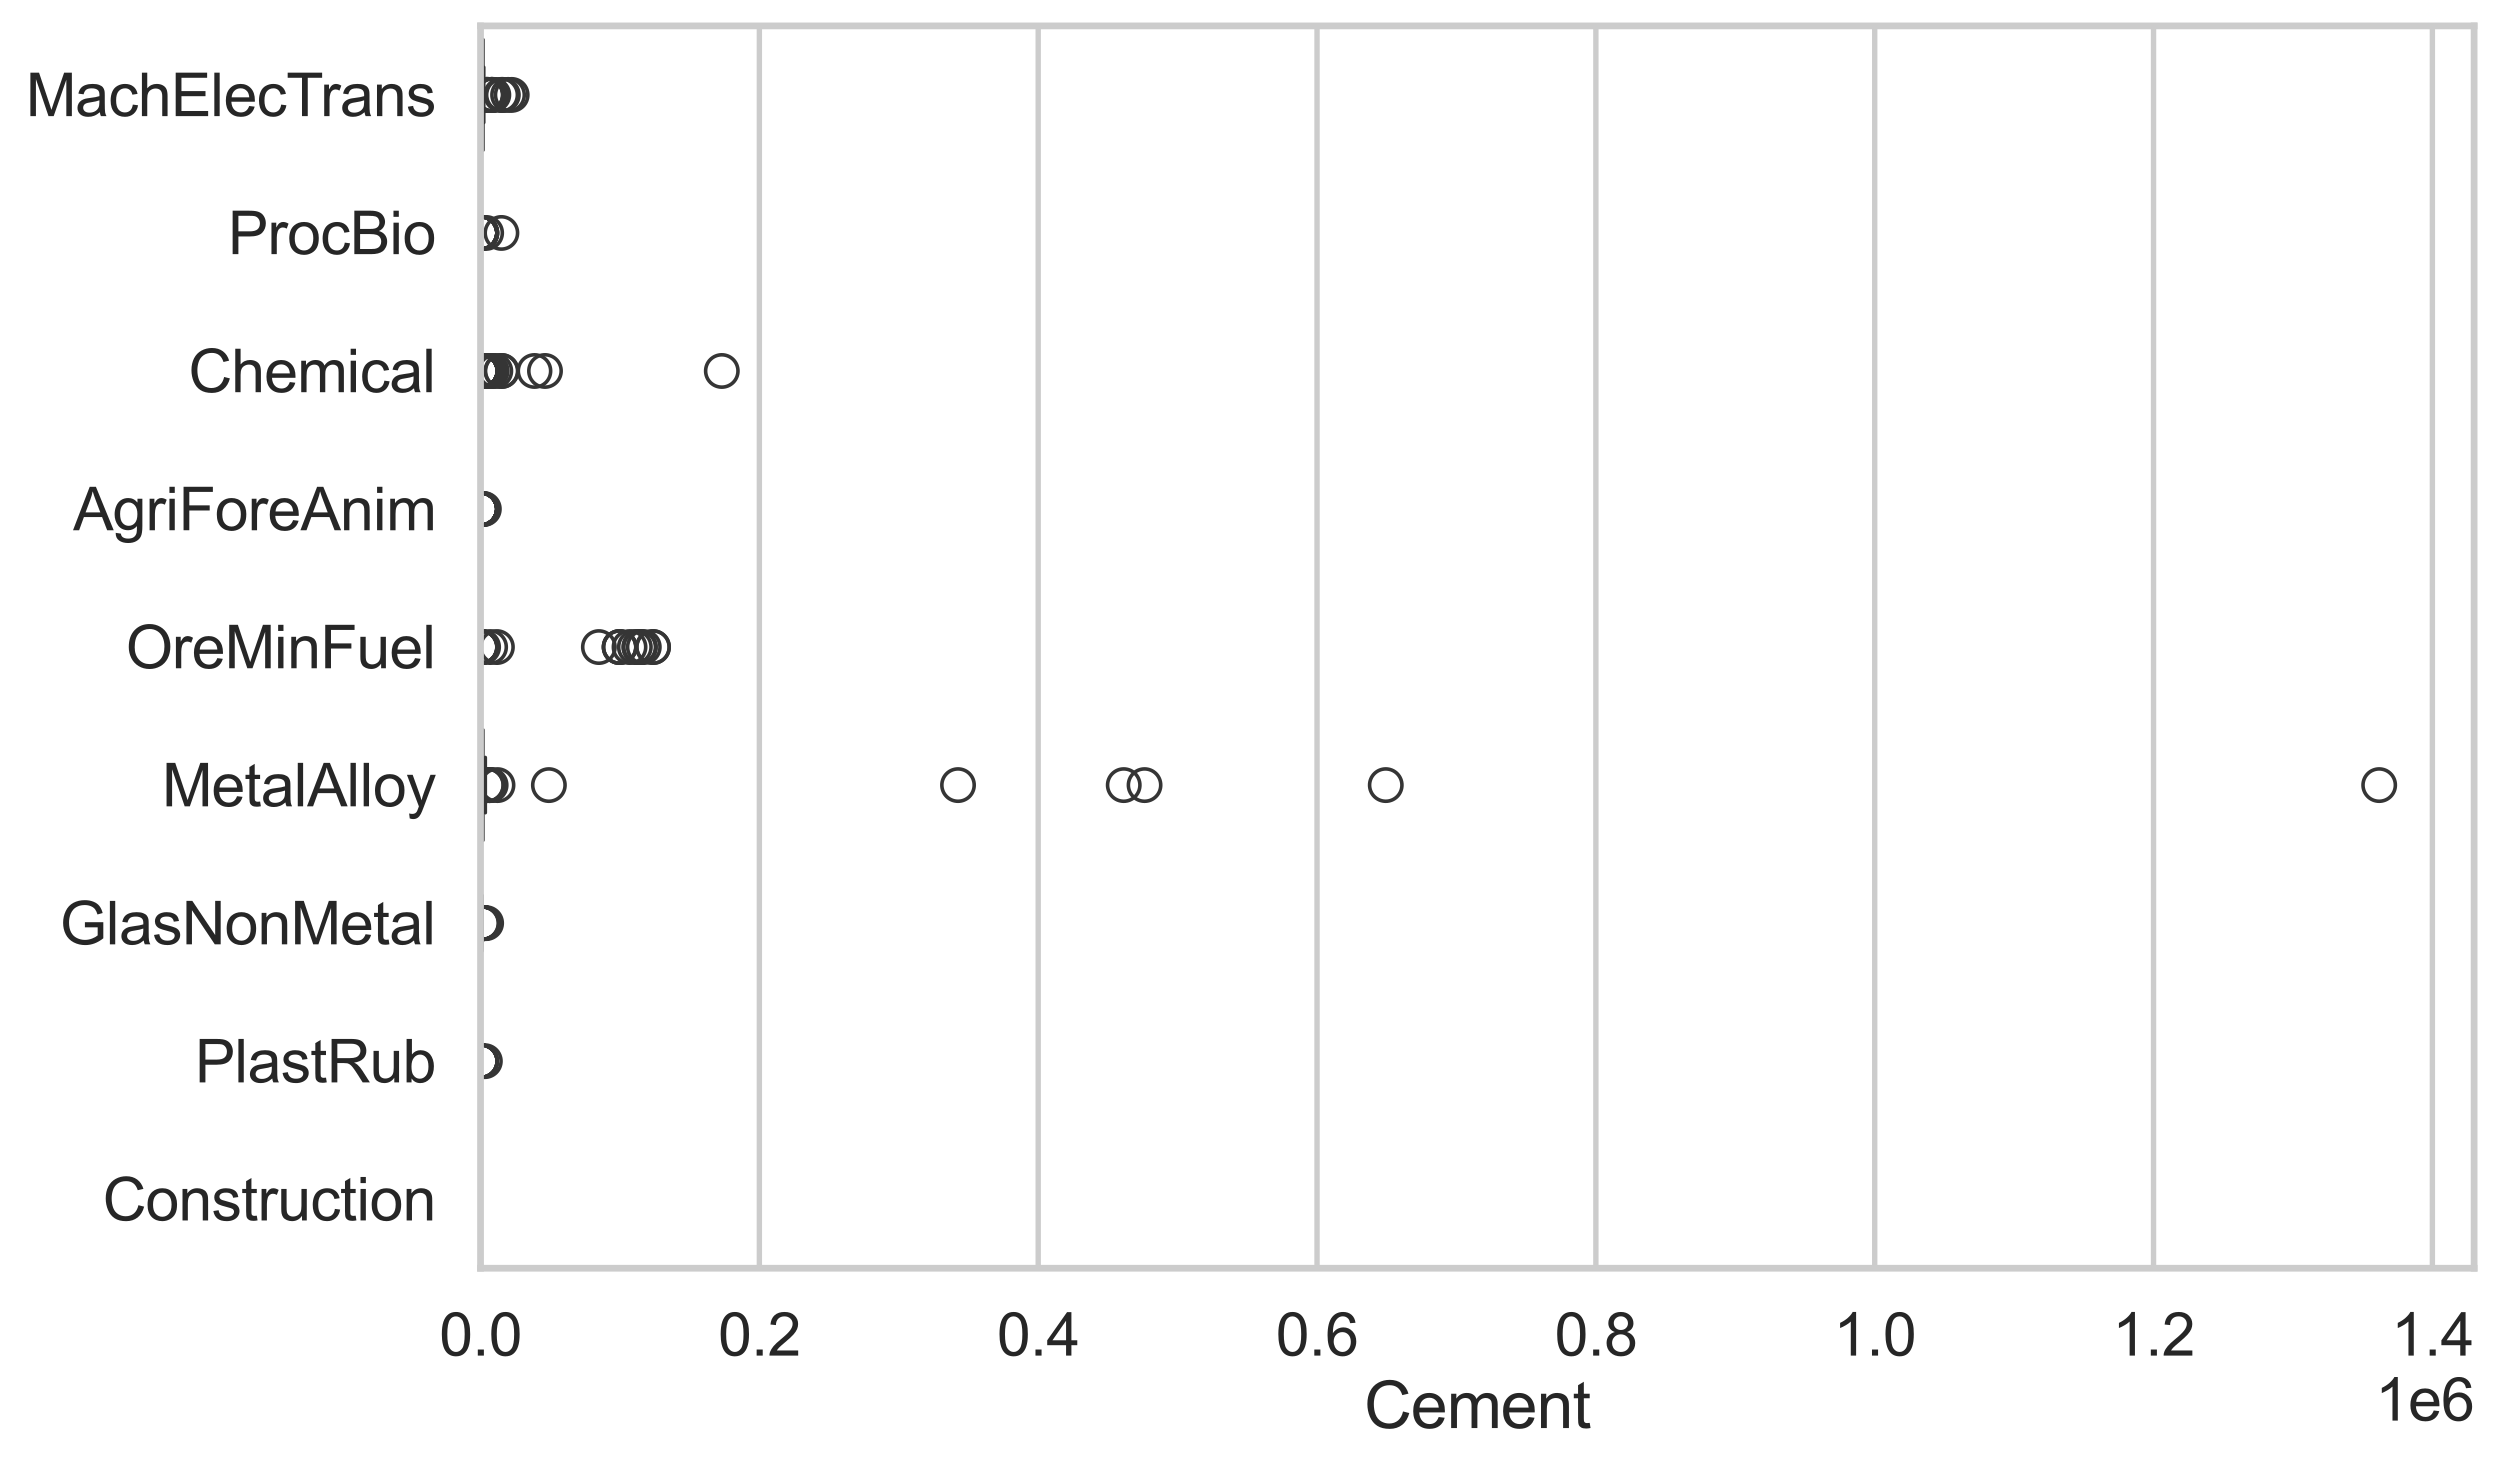 <?xml version="1.0" encoding="utf-8" standalone="no"?>
<!DOCTYPE svg PUBLIC "-//W3C//DTD SVG 1.1//EN"
  "http://www.w3.org/Graphics/SVG/1.1/DTD/svg11.dtd">
<svg xmlns:xlink="http://www.w3.org/1999/xlink" width="695.577pt" height="408.111pt" viewBox="0 0 695.577 408.111" xmlns="http://www.w3.org/2000/svg" version="1.1">
 <defs>
  <style type="text/css">*{stroke-linejoin: round; stroke-linecap: butt}</style>
 </defs>
 <g id="figure_1">
  <g id="patch_1">
   <path d="M 0 408.111 
L 695.577 408.111 
L 695.577 0 
L 0 0 
z
" style="fill: #ffffff"/>
  </g>
  <g id="axes_1">
   <g id="patch_2">
    <path d="M 133.697 352.86 
L 688.377 352.86 
L 688.377 7.2 
L 133.697 7.2 
z
" style="fill: #ffffff"/>
   </g>
   <g id="matplotlib.axis_1">
    <g id="xtick_1">
     <g id="line2d_1">
      <path d="M 133.697 352.86 
L 133.697 7.2 
" clip-path="url(#pc048f9a306)" style="fill: none; stroke: #cccccc; stroke-width: 1.5; stroke-linecap: round"/>
     </g>
     <g id="text_1">
      <!-- 0.0 -->
      <g style="fill: #262626" transform="translate(122.229 377.17) scale(0.165 -0.165)">
       <defs>
        <path id="ArialMT-30" d="M 266 2259 
Q 266 3072 433 3567 
Q 600 4063 929 4331 
Q 1259 4600 1759 4600 
Q 2128 4600 2406 4451 
Q 2684 4303 2865 4023 
Q 3047 3744 3150 3342 
Q 3253 2941 3253 2259 
Q 3253 1453 3087 958 
Q 2922 463 2592 192 
Q 2263 -78 1759 -78 
Q 1097 -78 719 397 
Q 266 969 266 2259 
z
M 844 2259 
Q 844 1131 1108 757 
Q 1372 384 1759 384 
Q 2147 384 2411 759 
Q 2675 1134 2675 2259 
Q 2675 3391 2411 3762 
Q 2147 4134 1753 4134 
Q 1366 4134 1134 3806 
Q 844 3388 844 2259 
z
" transform="scale(0.016)"/>
        <path id="ArialMT-2e" d="M 581 0 
L 581 641 
L 1222 641 
L 1222 0 
L 581 0 
z
" transform="scale(0.016)"/>
       </defs>
       <use xlink:href="#ArialMT-30"/>
       <use xlink:href="#ArialMT-2e" transform="translate(55.615 0)"/>
       <use xlink:href="#ArialMT-30" transform="translate(83.398 0)"/>
      </g>
     </g>
    </g>
    <g id="xtick_2">
     <g id="line2d_2">
      <path d="M 211.278 352.86 
L 211.278 7.2 
" clip-path="url(#pc048f9a306)" style="fill: none; stroke: #cccccc; stroke-width: 1.5; stroke-linecap: round"/>
     </g>
     <g id="text_2">
      <!-- 0.2 -->
      <g style="fill: #262626" transform="translate(199.81 377.17) scale(0.165 -0.165)">
       <defs>
        <path id="ArialMT-32" d="M 3222 541 
L 3222 0 
L 194 0 
Q 188 203 259 391 
Q 375 700 629 1000 
Q 884 1300 1366 1694 
Q 2113 2306 2375 2664 
Q 2638 3022 2638 3341 
Q 2638 3675 2398 3904 
Q 2159 4134 1775 4134 
Q 1369 4134 1125 3890 
Q 881 3647 878 3216 
L 300 3275 
Q 359 3922 746 4261 
Q 1134 4600 1788 4600 
Q 2447 4600 2831 4234 
Q 3216 3869 3216 3328 
Q 3216 3053 3103 2787 
Q 2991 2522 2730 2228 
Q 2469 1934 1863 1422 
Q 1356 997 1212 845 
Q 1069 694 975 541 
L 3222 541 
z
" transform="scale(0.016)"/>
       </defs>
       <use xlink:href="#ArialMT-30"/>
       <use xlink:href="#ArialMT-2e" transform="translate(55.615 0)"/>
       <use xlink:href="#ArialMT-32" transform="translate(83.398 0)"/>
      </g>
     </g>
    </g>
    <g id="xtick_3">
     <g id="line2d_3">
      <path d="M 288.859 352.86 
L 288.859 7.2 
" clip-path="url(#pc048f9a306)" style="fill: none; stroke: #cccccc; stroke-width: 1.5; stroke-linecap: round"/>
     </g>
     <g id="text_3">
      <!-- 0.4 -->
      <g style="fill: #262626" transform="translate(277.391 377.17) scale(0.165 -0.165)">
       <defs>
        <path id="ArialMT-34" d="M 2069 0 
L 2069 1097 
L 81 1097 
L 81 1613 
L 2172 4581 
L 2631 4581 
L 2631 1613 
L 3250 1613 
L 3250 1097 
L 2631 1097 
L 2631 0 
L 2069 0 
z
M 2069 1613 
L 2069 3678 
L 634 1613 
L 2069 1613 
z
" transform="scale(0.016)"/>
       </defs>
       <use xlink:href="#ArialMT-30"/>
       <use xlink:href="#ArialMT-2e" transform="translate(55.615 0)"/>
       <use xlink:href="#ArialMT-34" transform="translate(83.398 0)"/>
      </g>
     </g>
    </g>
    <g id="xtick_4">
     <g id="line2d_4">
      <path d="M 366.439 352.86 
L 366.439 7.2 
" clip-path="url(#pc048f9a306)" style="fill: none; stroke: #cccccc; stroke-width: 1.5; stroke-linecap: round"/>
     </g>
     <g id="text_4">
      <!-- 0.6 -->
      <g style="fill: #262626" transform="translate(354.972 377.17) scale(0.165 -0.165)">
       <defs>
        <path id="ArialMT-36" d="M 3184 3459 
L 2625 3416 
Q 2550 3747 2413 3897 
Q 2184 4138 1850 4138 
Q 1581 4138 1378 3988 
Q 1113 3794 959 3422 
Q 806 3050 800 2363 
Q 1003 2672 1297 2822 
Q 1591 2972 1913 2972 
Q 2475 2972 2870 2558 
Q 3266 2144 3266 1488 
Q 3266 1056 3080 686 
Q 2894 316 2569 119 
Q 2244 -78 1831 -78 
Q 1128 -78 684 439 
Q 241 956 241 2144 
Q 241 3472 731 4075 
Q 1159 4600 1884 4600 
Q 2425 4600 2770 4297 
Q 3116 3994 3184 3459 
z
M 888 1484 
Q 888 1194 1011 928 
Q 1134 663 1356 523 
Q 1578 384 1822 384 
Q 2178 384 2434 671 
Q 2691 959 2691 1453 
Q 2691 1928 2437 2201 
Q 2184 2475 1800 2475 
Q 1419 2475 1153 2201 
Q 888 1928 888 1484 
z
" transform="scale(0.016)"/>
       </defs>
       <use xlink:href="#ArialMT-30"/>
       <use xlink:href="#ArialMT-2e" transform="translate(55.615 0)"/>
       <use xlink:href="#ArialMT-36" transform="translate(83.398 0)"/>
      </g>
     </g>
    </g>
    <g id="xtick_5">
     <g id="line2d_5">
      <path d="M 444.02 352.86 
L 444.02 7.2 
" clip-path="url(#pc048f9a306)" style="fill: none; stroke: #cccccc; stroke-width: 1.5; stroke-linecap: round"/>
     </g>
     <g id="text_5">
      <!-- 0.8 -->
      <g style="fill: #262626" transform="translate(432.553 377.17) scale(0.165 -0.165)">
       <defs>
        <path id="ArialMT-38" d="M 1131 2484 
Q 781 2613 612 2850 
Q 444 3088 444 3419 
Q 444 3919 803 4259 
Q 1163 4600 1759 4600 
Q 2359 4600 2725 4251 
Q 3091 3903 3091 3403 
Q 3091 3084 2923 2848 
Q 2756 2613 2416 2484 
Q 2838 2347 3058 2040 
Q 3278 1734 3278 1309 
Q 3278 722 2862 322 
Q 2447 -78 1769 -78 
Q 1091 -78 675 323 
Q 259 725 259 1325 
Q 259 1772 486 2073 
Q 713 2375 1131 2484 
z
M 1019 3438 
Q 1019 3113 1228 2906 
Q 1438 2700 1772 2700 
Q 2097 2700 2305 2904 
Q 2513 3109 2513 3406 
Q 2513 3716 2298 3927 
Q 2084 4138 1766 4138 
Q 1444 4138 1231 3931 
Q 1019 3725 1019 3438 
z
M 838 1322 
Q 838 1081 952 856 
Q 1066 631 1291 507 
Q 1516 384 1775 384 
Q 2178 384 2440 643 
Q 2703 903 2703 1303 
Q 2703 1709 2433 1975 
Q 2163 2241 1756 2241 
Q 1359 2241 1098 1978 
Q 838 1716 838 1322 
z
" transform="scale(0.016)"/>
       </defs>
       <use xlink:href="#ArialMT-30"/>
       <use xlink:href="#ArialMT-2e" transform="translate(55.615 0)"/>
       <use xlink:href="#ArialMT-38" transform="translate(83.398 0)"/>
      </g>
     </g>
    </g>
    <g id="xtick_6">
     <g id="line2d_6">
      <path d="M 521.601 352.86 
L 521.601 7.2 
" clip-path="url(#pc048f9a306)" style="fill: none; stroke: #cccccc; stroke-width: 1.5; stroke-linecap: round"/>
     </g>
     <g id="text_6">
      <!-- 1.0 -->
      <g style="fill: #262626" transform="translate(510.134 377.17) scale(0.165 -0.165)">
       <defs>
        <path id="ArialMT-31" d="M 2384 0 
L 1822 0 
L 1822 3584 
Q 1619 3391 1289 3197 
Q 959 3003 697 2906 
L 697 3450 
Q 1169 3672 1522 3987 
Q 1875 4303 2022 4600 
L 2384 4600 
L 2384 0 
z
" transform="scale(0.016)"/>
       </defs>
       <use xlink:href="#ArialMT-31"/>
       <use xlink:href="#ArialMT-2e" transform="translate(55.615 0)"/>
       <use xlink:href="#ArialMT-30" transform="translate(83.398 0)"/>
      </g>
     </g>
    </g>
    <g id="xtick_7">
     <g id="line2d_7">
      <path d="M 599.182 352.86 
L 599.182 7.2 
" clip-path="url(#pc048f9a306)" style="fill: none; stroke: #cccccc; stroke-width: 1.5; stroke-linecap: round"/>
     </g>
     <g id="text_7">
      <!-- 1.2 -->
      <g style="fill: #262626" transform="translate(587.714 377.17) scale(0.165 -0.165)">
       <use xlink:href="#ArialMT-31"/>
       <use xlink:href="#ArialMT-2e" transform="translate(55.615 0)"/>
       <use xlink:href="#ArialMT-32" transform="translate(83.398 0)"/>
      </g>
     </g>
    </g>
    <g id="xtick_8">
     <g id="line2d_8">
      <path d="M 676.763 352.86 
L 676.763 7.2 
" clip-path="url(#pc048f9a306)" style="fill: none; stroke: #cccccc; stroke-width: 1.5; stroke-linecap: round"/>
     </g>
     <g id="text_8">
      <!-- 1.4 -->
      <g style="fill: #262626" transform="translate(665.295 377.17) scale(0.165 -0.165)">
       <use xlink:href="#ArialMT-31"/>
       <use xlink:href="#ArialMT-2e" transform="translate(55.615 0)"/>
       <use xlink:href="#ArialMT-34" transform="translate(83.398 0)"/>
      </g>
     </g>
    </g>
    <g id="text_9">
     <!-- Cement -->
     <g style="fill: #262626" transform="translate(379.526 397.334) scale(0.18 -0.18)">
      <defs>
       <path id="ArialMT-43" d="M 3763 1606 
L 4369 1453 
Q 4178 706 3683 314 
Q 3188 -78 2472 -78 
Q 1731 -78 1267 223 
Q 803 525 561 1097 
Q 319 1669 319 2325 
Q 319 3041 592 3573 
Q 866 4106 1370 4382 
Q 1875 4659 2481 4659 
Q 3169 4659 3637 4309 
Q 4106 3959 4291 3325 
L 3694 3184 
Q 3534 3684 3231 3912 
Q 2928 4141 2469 4141 
Q 1941 4141 1586 3887 
Q 1231 3634 1087 3207 
Q 944 2781 944 2328 
Q 944 1744 1114 1308 
Q 1284 872 1643 656 
Q 2003 441 2422 441 
Q 2931 441 3284 734 
Q 3638 1028 3763 1606 
z
" transform="scale(0.016)"/>
       <path id="ArialMT-65" d="M 2694 1069 
L 3275 997 
Q 3138 488 2766 206 
Q 2394 -75 1816 -75 
Q 1088 -75 661 373 
Q 234 822 234 1631 
Q 234 2469 665 2931 
Q 1097 3394 1784 3394 
Q 2450 3394 2872 2941 
Q 3294 2488 3294 1666 
Q 3294 1616 3291 1516 
L 816 1516 
Q 847 969 1125 678 
Q 1403 388 1819 388 
Q 2128 388 2347 550 
Q 2566 713 2694 1069 
z
M 847 1978 
L 2700 1978 
Q 2663 2397 2488 2606 
Q 2219 2931 1791 2931 
Q 1403 2931 1139 2672 
Q 875 2413 847 1978 
z
" transform="scale(0.016)"/>
       <path id="ArialMT-6d" d="M 422 0 
L 422 3319 
L 925 3319 
L 925 2853 
Q 1081 3097 1340 3245 
Q 1600 3394 1931 3394 
Q 2300 3394 2536 3241 
Q 2772 3088 2869 2813 
Q 3263 3394 3894 3394 
Q 4388 3394 4653 3120 
Q 4919 2847 4919 2278 
L 4919 0 
L 4359 0 
L 4359 2091 
Q 4359 2428 4304 2576 
Q 4250 2725 4106 2815 
Q 3963 2906 3769 2906 
Q 3419 2906 3187 2673 
Q 2956 2441 2956 1928 
L 2956 0 
L 2394 0 
L 2394 2156 
Q 2394 2531 2256 2718 
Q 2119 2906 1806 2906 
Q 1569 2906 1367 2781 
Q 1166 2656 1075 2415 
Q 984 2175 984 1722 
L 984 0 
L 422 0 
z
" transform="scale(0.016)"/>
       <path id="ArialMT-6e" d="M 422 0 
L 422 3319 
L 928 3319 
L 928 2847 
Q 1294 3394 1984 3394 
Q 2284 3394 2536 3286 
Q 2788 3178 2913 3003 
Q 3038 2828 3088 2588 
Q 3119 2431 3119 2041 
L 3119 0 
L 2556 0 
L 2556 2019 
Q 2556 2363 2490 2533 
Q 2425 2703 2258 2804 
Q 2091 2906 1866 2906 
Q 1506 2906 1245 2678 
Q 984 2450 984 1813 
L 984 0 
L 422 0 
z
" transform="scale(0.016)"/>
       <path id="ArialMT-74" d="M 1650 503 
L 1731 6 
Q 1494 -44 1306 -44 
Q 1000 -44 831 53 
Q 663 150 594 308 
Q 525 466 525 972 
L 525 2881 
L 113 2881 
L 113 3319 
L 525 3319 
L 525 4141 
L 1084 4478 
L 1084 3319 
L 1650 3319 
L 1650 2881 
L 1084 2881 
L 1084 941 
Q 1084 700 1114 631 
Q 1144 563 1211 522 
Q 1278 481 1403 481 
Q 1497 481 1650 503 
z
" transform="scale(0.016)"/>
      </defs>
      <use xlink:href="#ArialMT-43"/>
      <use xlink:href="#ArialMT-65" transform="translate(72.217 0)"/>
      <use xlink:href="#ArialMT-6d" transform="translate(127.832 0)"/>
      <use xlink:href="#ArialMT-65" transform="translate(211.133 0)"/>
      <use xlink:href="#ArialMT-6e" transform="translate(266.748 0)"/>
      <use xlink:href="#ArialMT-74" transform="translate(322.363 0)"/>
     </g>
    </g>
    <g id="text_10">
     <!-- 1e6 -->
     <g style="fill: #262626" transform="translate(660.85 395.26) scale(0.165 -0.165)">
      <use xlink:href="#ArialMT-31"/>
      <use xlink:href="#ArialMT-65" transform="translate(55.615 0)"/>
      <use xlink:href="#ArialMT-36" transform="translate(111.23 0)"/>
     </g>
    </g>
   </g>
   <g id="matplotlib.axis_2">
    <g id="ytick_1">
     <g id="text_11">
      <!-- MachElecTrans -->
      <g style="fill: #262626" transform="translate(7.2 32.309) scale(0.165 -0.165)">
       <defs>
        <path id="ArialMT-4d" d="M 475 0 
L 475 4581 
L 1388 4581 
L 2472 1338 
Q 2622 884 2691 659 
Q 2769 909 2934 1394 
L 4031 4581 
L 4847 4581 
L 4847 0 
L 4263 0 
L 4263 3834 
L 2931 0 
L 2384 0 
L 1059 3900 
L 1059 0 
L 475 0 
z
" transform="scale(0.016)"/>
        <path id="ArialMT-61" d="M 2588 409 
Q 2275 144 1986 34 
Q 1697 -75 1366 -75 
Q 819 -75 525 192 
Q 231 459 231 875 
Q 231 1119 342 1320 
Q 453 1522 633 1644 
Q 813 1766 1038 1828 
Q 1203 1872 1538 1913 
Q 2219 1994 2541 2106 
Q 2544 2222 2544 2253 
Q 2544 2597 2384 2738 
Q 2169 2928 1744 2928 
Q 1347 2928 1158 2789 
Q 969 2650 878 2297 
L 328 2372 
Q 403 2725 575 2942 
Q 747 3159 1072 3276 
Q 1397 3394 1825 3394 
Q 2250 3394 2515 3294 
Q 2781 3194 2906 3042 
Q 3031 2891 3081 2659 
Q 3109 2516 3109 2141 
L 3109 1391 
Q 3109 606 3145 398 
Q 3181 191 3288 0 
L 2700 0 
Q 2613 175 2588 409 
z
M 2541 1666 
Q 2234 1541 1622 1453 
Q 1275 1403 1131 1340 
Q 988 1278 909 1158 
Q 831 1038 831 891 
Q 831 666 1001 516 
Q 1172 366 1500 366 
Q 1825 366 2078 508 
Q 2331 650 2450 897 
Q 2541 1088 2541 1459 
L 2541 1666 
z
" transform="scale(0.016)"/>
        <path id="ArialMT-63" d="M 2588 1216 
L 3141 1144 
Q 3050 572 2676 248 
Q 2303 -75 1759 -75 
Q 1078 -75 664 370 
Q 250 816 250 1647 
Q 250 2184 428 2587 
Q 606 2991 970 3192 
Q 1334 3394 1763 3394 
Q 2303 3394 2647 3120 
Q 2991 2847 3088 2344 
L 2541 2259 
Q 2463 2594 2264 2762 
Q 2066 2931 1784 2931 
Q 1359 2931 1093 2626 
Q 828 2322 828 1663 
Q 828 994 1084 691 
Q 1341 388 1753 388 
Q 2084 388 2306 591 
Q 2528 794 2588 1216 
z
" transform="scale(0.016)"/>
        <path id="ArialMT-68" d="M 422 0 
L 422 4581 
L 984 4581 
L 984 2938 
Q 1378 3394 1978 3394 
Q 2347 3394 2619 3248 
Q 2891 3103 3008 2847 
Q 3125 2591 3125 2103 
L 3125 0 
L 2563 0 
L 2563 2103 
Q 2563 2525 2380 2717 
Q 2197 2909 1863 2909 
Q 1613 2909 1392 2779 
Q 1172 2650 1078 2428 
Q 984 2206 984 1816 
L 984 0 
L 422 0 
z
" transform="scale(0.016)"/>
        <path id="ArialMT-45" d="M 506 0 
L 506 4581 
L 3819 4581 
L 3819 4041 
L 1113 4041 
L 1113 2638 
L 3647 2638 
L 3647 2100 
L 1113 2100 
L 1113 541 
L 3925 541 
L 3925 0 
L 506 0 
z
" transform="scale(0.016)"/>
        <path id="ArialMT-6c" d="M 409 0 
L 409 4581 
L 972 4581 
L 972 0 
L 409 0 
z
" transform="scale(0.016)"/>
        <path id="ArialMT-54" d="M 1659 0 
L 1659 4041 
L 150 4041 
L 150 4581 
L 3781 4581 
L 3781 4041 
L 2266 4041 
L 2266 0 
L 1659 0 
z
" transform="scale(0.016)"/>
        <path id="ArialMT-72" d="M 416 0 
L 416 3319 
L 922 3319 
L 922 2816 
Q 1116 3169 1280 3281 
Q 1444 3394 1641 3394 
Q 1925 3394 2219 3213 
L 2025 2691 
Q 1819 2813 1613 2813 
Q 1428 2813 1281 2702 
Q 1134 2591 1072 2394 
Q 978 2094 978 1738 
L 978 0 
L 416 0 
z
" transform="scale(0.016)"/>
        <path id="ArialMT-73" d="M 197 991 
L 753 1078 
Q 800 744 1014 566 
Q 1228 388 1613 388 
Q 2000 388 2187 545 
Q 2375 703 2375 916 
Q 2375 1106 2209 1216 
Q 2094 1291 1634 1406 
Q 1016 1563 777 1677 
Q 538 1791 414 1992 
Q 291 2194 291 2438 
Q 291 2659 392 2848 
Q 494 3038 669 3163 
Q 800 3259 1026 3326 
Q 1253 3394 1513 3394 
Q 1903 3394 2198 3281 
Q 2494 3169 2634 2976 
Q 2775 2784 2828 2463 
L 2278 2388 
Q 2241 2644 2061 2787 
Q 1881 2931 1553 2931 
Q 1166 2931 1000 2803 
Q 834 2675 834 2503 
Q 834 2394 903 2306 
Q 972 2216 1119 2156 
Q 1203 2125 1616 2013 
Q 2213 1853 2448 1751 
Q 2684 1650 2818 1456 
Q 2953 1263 2953 975 
Q 2953 694 2789 445 
Q 2625 197 2315 61 
Q 2006 -75 1616 -75 
Q 969 -75 630 194 
Q 291 463 197 991 
z
" transform="scale(0.016)"/>
       </defs>
       <use xlink:href="#ArialMT-4d"/>
       <use xlink:href="#ArialMT-61" transform="translate(83.301 0)"/>
       <use xlink:href="#ArialMT-63" transform="translate(138.916 0)"/>
       <use xlink:href="#ArialMT-68" transform="translate(188.916 0)"/>
       <use xlink:href="#ArialMT-45" transform="translate(244.531 0)"/>
       <use xlink:href="#ArialMT-6c" transform="translate(311.23 0)"/>
       <use xlink:href="#ArialMT-65" transform="translate(333.447 0)"/>
       <use xlink:href="#ArialMT-63" transform="translate(389.062 0)"/>
       <use xlink:href="#ArialMT-54" transform="translate(439.062 0)"/>
       <use xlink:href="#ArialMT-72" transform="translate(496.396 0)"/>
       <use xlink:href="#ArialMT-61" transform="translate(529.697 0)"/>
       <use xlink:href="#ArialMT-6e" transform="translate(585.312 0)"/>
       <use xlink:href="#ArialMT-73" transform="translate(640.928 0)"/>
      </g>
     </g>
    </g>
    <g id="ytick_2">
     <g id="text_12">
      <!-- ProcBio -->
      <g style="fill: #262626" transform="translate(63.424 70.715) scale(0.165 -0.165)">
       <defs>
        <path id="ArialMT-50" d="M 494 0 
L 494 4581 
L 2222 4581 
Q 2678 4581 2919 4538 
Q 3256 4481 3484 4323 
Q 3713 4166 3852 3881 
Q 3991 3597 3991 3256 
Q 3991 2672 3619 2267 
Q 3247 1863 2275 1863 
L 1100 1863 
L 1100 0 
L 494 0 
z
M 1100 2403 
L 2284 2403 
Q 2872 2403 3119 2622 
Q 3366 2841 3366 3238 
Q 3366 3525 3220 3729 
Q 3075 3934 2838 4000 
Q 2684 4041 2272 4041 
L 1100 4041 
L 1100 2403 
z
" transform="scale(0.016)"/>
        <path id="ArialMT-6f" d="M 213 1659 
Q 213 2581 725 3025 
Q 1153 3394 1769 3394 
Q 2453 3394 2887 2945 
Q 3322 2497 3322 1706 
Q 3322 1066 3130 698 
Q 2938 331 2570 128 
Q 2203 -75 1769 -75 
Q 1072 -75 642 372 
Q 213 819 213 1659 
z
M 791 1659 
Q 791 1022 1069 705 
Q 1347 388 1769 388 
Q 2188 388 2466 706 
Q 2744 1025 2744 1678 
Q 2744 2294 2464 2611 
Q 2184 2928 1769 2928 
Q 1347 2928 1069 2612 
Q 791 2297 791 1659 
z
" transform="scale(0.016)"/>
        <path id="ArialMT-42" d="M 469 0 
L 469 4581 
L 2188 4581 
Q 2713 4581 3030 4442 
Q 3347 4303 3526 4014 
Q 3706 3725 3706 3409 
Q 3706 3116 3547 2856 
Q 3388 2597 3066 2438 
Q 3481 2316 3704 2022 
Q 3928 1728 3928 1328 
Q 3928 1006 3792 729 
Q 3656 453 3456 303 
Q 3256 153 2954 76 
Q 2653 0 2216 0 
L 469 0 
z
M 1075 2656 
L 2066 2656 
Q 2469 2656 2644 2709 
Q 2875 2778 2992 2937 
Q 3109 3097 3109 3338 
Q 3109 3566 3000 3739 
Q 2891 3913 2687 3977 
Q 2484 4041 1991 4041 
L 1075 4041 
L 1075 2656 
z
M 1075 541 
L 2216 541 
Q 2509 541 2628 563 
Q 2838 600 2978 687 
Q 3119 775 3209 942 
Q 3300 1109 3300 1328 
Q 3300 1584 3169 1773 
Q 3038 1963 2805 2039 
Q 2572 2116 2134 2116 
L 1075 2116 
L 1075 541 
z
" transform="scale(0.016)"/>
        <path id="ArialMT-69" d="M 425 3934 
L 425 4581 
L 988 4581 
L 988 3934 
L 425 3934 
z
M 425 0 
L 425 3319 
L 988 3319 
L 988 0 
L 425 0 
z
" transform="scale(0.016)"/>
       </defs>
       <use xlink:href="#ArialMT-50"/>
       <use xlink:href="#ArialMT-72" transform="translate(66.699 0)"/>
       <use xlink:href="#ArialMT-6f" transform="translate(100 0)"/>
       <use xlink:href="#ArialMT-63" transform="translate(155.615 0)"/>
       <use xlink:href="#ArialMT-42" transform="translate(205.615 0)"/>
       <use xlink:href="#ArialMT-69" transform="translate(272.314 0)"/>
       <use xlink:href="#ArialMT-6f" transform="translate(294.531 0)"/>
      </g>
     </g>
    </g>
    <g id="ytick_3">
     <g id="text_13">
      <!-- Chemical -->
      <g style="fill: #262626" transform="translate(52.428 109.122) scale(0.165 -0.165)">
       <use xlink:href="#ArialMT-43"/>
       <use xlink:href="#ArialMT-68" transform="translate(72.217 0)"/>
       <use xlink:href="#ArialMT-65" transform="translate(127.832 0)"/>
       <use xlink:href="#ArialMT-6d" transform="translate(183.447 0)"/>
       <use xlink:href="#ArialMT-69" transform="translate(266.748 0)"/>
       <use xlink:href="#ArialMT-63" transform="translate(288.965 0)"/>
       <use xlink:href="#ArialMT-61" transform="translate(338.965 0)"/>
       <use xlink:href="#ArialMT-6c" transform="translate(394.58 0)"/>
      </g>
     </g>
    </g>
    <g id="ytick_4">
     <g id="text_14">
      <!-- AgriForeAnim -->
      <g style="fill: #262626" transform="translate(20.341 147.529) scale(0.165 -0.165)">
       <defs>
        <path id="ArialMT-41" d="M -9 0 
L 1750 4581 
L 2403 4581 
L 4278 0 
L 3588 0 
L 3053 1388 
L 1138 1388 
L 634 0 
L -9 0 
z
M 1313 1881 
L 2866 1881 
L 2388 3150 
Q 2169 3728 2063 4100 
Q 1975 3659 1816 3225 
L 1313 1881 
z
" transform="scale(0.016)"/>
        <path id="ArialMT-67" d="M 319 -275 
L 866 -356 
Q 900 -609 1056 -725 
Q 1266 -881 1628 -881 
Q 2019 -881 2231 -725 
Q 2444 -569 2519 -288 
Q 2563 -116 2559 434 
Q 2191 0 1641 0 
Q 956 0 581 494 
Q 206 988 206 1678 
Q 206 2153 378 2554 
Q 550 2956 876 3175 
Q 1203 3394 1644 3394 
Q 2231 3394 2613 2919 
L 2613 3319 
L 3131 3319 
L 3131 450 
Q 3131 -325 2973 -648 
Q 2816 -972 2473 -1159 
Q 2131 -1347 1631 -1347 
Q 1038 -1347 672 -1080 
Q 306 -813 319 -275 
z
M 784 1719 
Q 784 1066 1043 766 
Q 1303 466 1694 466 
Q 2081 466 2343 764 
Q 2606 1063 2606 1700 
Q 2606 2309 2336 2618 
Q 2066 2928 1684 2928 
Q 1309 2928 1046 2623 
Q 784 2319 784 1719 
z
" transform="scale(0.016)"/>
        <path id="ArialMT-46" d="M 525 0 
L 525 4581 
L 3616 4581 
L 3616 4041 
L 1131 4041 
L 1131 2622 
L 3281 2622 
L 3281 2081 
L 1131 2081 
L 1131 0 
L 525 0 
z
" transform="scale(0.016)"/>
       </defs>
       <use xlink:href="#ArialMT-41"/>
       <use xlink:href="#ArialMT-67" transform="translate(66.699 0)"/>
       <use xlink:href="#ArialMT-72" transform="translate(122.314 0)"/>
       <use xlink:href="#ArialMT-69" transform="translate(155.615 0)"/>
       <use xlink:href="#ArialMT-46" transform="translate(177.832 0)"/>
       <use xlink:href="#ArialMT-6f" transform="translate(238.916 0)"/>
       <use xlink:href="#ArialMT-72" transform="translate(294.531 0)"/>
       <use xlink:href="#ArialMT-65" transform="translate(327.832 0)"/>
       <use xlink:href="#ArialMT-41" transform="translate(383.447 0)"/>
       <use xlink:href="#ArialMT-6e" transform="translate(450.146 0)"/>
       <use xlink:href="#ArialMT-69" transform="translate(505.762 0)"/>
       <use xlink:href="#ArialMT-6d" transform="translate(527.979 0)"/>
      </g>
     </g>
    </g>
    <g id="ytick_5">
     <g id="text_15">
      <!-- OreMinFuel -->
      <g style="fill: #262626" transform="translate(35.013 185.935) scale(0.165 -0.165)">
       <defs>
        <path id="ArialMT-4f" d="M 309 2231 
Q 309 3372 921 4017 
Q 1534 4663 2503 4663 
Q 3138 4663 3647 4359 
Q 4156 4056 4423 3514 
Q 4691 2972 4691 2284 
Q 4691 1588 4409 1038 
Q 4128 488 3612 205 
Q 3097 -78 2500 -78 
Q 1853 -78 1343 234 
Q 834 547 571 1087 
Q 309 1628 309 2231 
z
M 934 2222 
Q 934 1394 1379 917 
Q 1825 441 2497 441 
Q 3181 441 3623 922 
Q 4066 1403 4066 2288 
Q 4066 2847 3877 3264 
Q 3688 3681 3323 3911 
Q 2959 4141 2506 4141 
Q 1863 4141 1398 3698 
Q 934 3256 934 2222 
z
" transform="scale(0.016)"/>
        <path id="ArialMT-75" d="M 2597 0 
L 2597 488 
Q 2209 -75 1544 -75 
Q 1250 -75 995 37 
Q 741 150 617 320 
Q 494 491 444 738 
Q 409 903 409 1263 
L 409 3319 
L 972 3319 
L 972 1478 
Q 972 1038 1006 884 
Q 1059 663 1231 536 
Q 1403 409 1656 409 
Q 1909 409 2131 539 
Q 2353 669 2445 892 
Q 2538 1116 2538 1541 
L 2538 3319 
L 3100 3319 
L 3100 0 
L 2597 0 
z
" transform="scale(0.016)"/>
       </defs>
       <use xlink:href="#ArialMT-4f"/>
       <use xlink:href="#ArialMT-72" transform="translate(77.783 0)"/>
       <use xlink:href="#ArialMT-65" transform="translate(111.084 0)"/>
       <use xlink:href="#ArialMT-4d" transform="translate(166.699 0)"/>
       <use xlink:href="#ArialMT-69" transform="translate(250 0)"/>
       <use xlink:href="#ArialMT-6e" transform="translate(272.217 0)"/>
       <use xlink:href="#ArialMT-46" transform="translate(327.832 0)"/>
       <use xlink:href="#ArialMT-75" transform="translate(388.916 0)"/>
       <use xlink:href="#ArialMT-65" transform="translate(444.531 0)"/>
       <use xlink:href="#ArialMT-6c" transform="translate(500.146 0)"/>
      </g>
     </g>
    </g>
    <g id="ytick_6">
     <g id="text_16">
      <!-- MetalAlloy -->
      <g style="fill: #262626" transform="translate(45.088 224.342) scale(0.165 -0.165)">
       <defs>
        <path id="ArialMT-79" d="M 397 -1278 
L 334 -750 
Q 519 -800 656 -800 
Q 844 -800 956 -737 
Q 1069 -675 1141 -563 
Q 1194 -478 1313 -144 
Q 1328 -97 1363 -6 
L 103 3319 
L 709 3319 
L 1400 1397 
Q 1534 1031 1641 628 
Q 1738 1016 1872 1384 
L 2581 3319 
L 3144 3319 
L 1881 -56 
Q 1678 -603 1566 -809 
Q 1416 -1088 1222 -1217 
Q 1028 -1347 759 -1347 
Q 597 -1347 397 -1278 
z
" transform="scale(0.016)"/>
       </defs>
       <use xlink:href="#ArialMT-4d"/>
       <use xlink:href="#ArialMT-65" transform="translate(83.301 0)"/>
       <use xlink:href="#ArialMT-74" transform="translate(138.916 0)"/>
       <use xlink:href="#ArialMT-61" transform="translate(166.699 0)"/>
       <use xlink:href="#ArialMT-6c" transform="translate(222.314 0)"/>
       <use xlink:href="#ArialMT-41" transform="translate(244.531 0)"/>
       <use xlink:href="#ArialMT-6c" transform="translate(311.23 0)"/>
       <use xlink:href="#ArialMT-6c" transform="translate(333.447 0)"/>
       <use xlink:href="#ArialMT-6f" transform="translate(355.664 0)"/>
       <use xlink:href="#ArialMT-79" transform="translate(411.279 0)"/>
      </g>
     </g>
    </g>
    <g id="ytick_7">
     <g id="text_17">
      <!-- GlasNonMetal -->
      <g style="fill: #262626" transform="translate(16.659 262.749) scale(0.165 -0.165)">
       <defs>
        <path id="ArialMT-47" d="M 2638 1797 
L 2638 2334 
L 4578 2338 
L 4578 638 
Q 4131 281 3656 101 
Q 3181 -78 2681 -78 
Q 2006 -78 1454 211 
Q 903 500 622 1047 
Q 341 1594 341 2269 
Q 341 2938 620 3517 
Q 900 4097 1425 4378 
Q 1950 4659 2634 4659 
Q 3131 4659 3532 4498 
Q 3934 4338 4162 4050 
Q 4391 3763 4509 3300 
L 3963 3150 
Q 3859 3500 3706 3700 
Q 3553 3900 3268 4020 
Q 2984 4141 2638 4141 
Q 2222 4141 1919 4014 
Q 1616 3888 1430 3681 
Q 1244 3475 1141 3228 
Q 966 2803 966 2306 
Q 966 1694 1177 1281 
Q 1388 869 1791 669 
Q 2194 469 2647 469 
Q 3041 469 3416 620 
Q 3791 772 3984 944 
L 3984 1797 
L 2638 1797 
z
" transform="scale(0.016)"/>
        <path id="ArialMT-4e" d="M 488 0 
L 488 4581 
L 1109 4581 
L 3516 984 
L 3516 4581 
L 4097 4581 
L 4097 0 
L 3475 0 
L 1069 3600 
L 1069 0 
L 488 0 
z
" transform="scale(0.016)"/>
       </defs>
       <use xlink:href="#ArialMT-47"/>
       <use xlink:href="#ArialMT-6c" transform="translate(77.783 0)"/>
       <use xlink:href="#ArialMT-61" transform="translate(100 0)"/>
       <use xlink:href="#ArialMT-73" transform="translate(155.615 0)"/>
       <use xlink:href="#ArialMT-4e" transform="translate(205.615 0)"/>
       <use xlink:href="#ArialMT-6f" transform="translate(277.832 0)"/>
       <use xlink:href="#ArialMT-6e" transform="translate(333.447 0)"/>
       <use xlink:href="#ArialMT-4d" transform="translate(389.062 0)"/>
       <use xlink:href="#ArialMT-65" transform="translate(472.363 0)"/>
       <use xlink:href="#ArialMT-74" transform="translate(527.979 0)"/>
       <use xlink:href="#ArialMT-61" transform="translate(555.762 0)"/>
       <use xlink:href="#ArialMT-6c" transform="translate(611.377 0)"/>
      </g>
     </g>
    </g>
    <g id="ytick_8">
     <g id="text_18">
      <!-- PlastRub -->
      <g style="fill: #262626" transform="translate(54.248 301.155) scale(0.165 -0.165)">
       <defs>
        <path id="ArialMT-52" d="M 503 0 
L 503 4581 
L 2534 4581 
Q 3147 4581 3465 4457 
Q 3784 4334 3975 4021 
Q 4166 3709 4166 3331 
Q 4166 2844 3850 2509 
Q 3534 2175 2875 2084 
Q 3116 1969 3241 1856 
Q 3506 1613 3744 1247 
L 4541 0 
L 3778 0 
L 3172 953 
Q 2906 1366 2734 1584 
Q 2563 1803 2427 1890 
Q 2291 1978 2150 2013 
Q 2047 2034 1813 2034 
L 1109 2034 
L 1109 0 
L 503 0 
z
M 1109 2559 
L 2413 2559 
Q 2828 2559 3062 2645 
Q 3297 2731 3419 2920 
Q 3541 3109 3541 3331 
Q 3541 3656 3305 3865 
Q 3069 4075 2559 4075 
L 1109 4075 
L 1109 2559 
z
" transform="scale(0.016)"/>
        <path id="ArialMT-62" d="M 941 0 
L 419 0 
L 419 4581 
L 981 4581 
L 981 2947 
Q 1338 3394 1891 3394 
Q 2197 3394 2470 3270 
Q 2744 3147 2920 2923 
Q 3097 2700 3197 2384 
Q 3297 2069 3297 1709 
Q 3297 856 2875 390 
Q 2453 -75 1863 -75 
Q 1275 -75 941 416 
L 941 0 
z
M 934 1684 
Q 934 1088 1097 822 
Q 1363 388 1816 388 
Q 2184 388 2453 708 
Q 2722 1028 2722 1663 
Q 2722 2313 2464 2622 
Q 2206 2931 1841 2931 
Q 1472 2931 1203 2611 
Q 934 2291 934 1684 
z
" transform="scale(0.016)"/>
       </defs>
       <use xlink:href="#ArialMT-50"/>
       <use xlink:href="#ArialMT-6c" transform="translate(66.699 0)"/>
       <use xlink:href="#ArialMT-61" transform="translate(88.916 0)"/>
       <use xlink:href="#ArialMT-73" transform="translate(144.531 0)"/>
       <use xlink:href="#ArialMT-74" transform="translate(194.531 0)"/>
       <use xlink:href="#ArialMT-52" transform="translate(222.314 0)"/>
       <use xlink:href="#ArialMT-75" transform="translate(294.531 0)"/>
       <use xlink:href="#ArialMT-62" transform="translate(350.146 0)"/>
      </g>
     </g>
    </g>
    <g id="ytick_9">
     <g id="text_19">
      <!-- Construction -->
      <g style="fill: #262626" transform="translate(28.575 339.562) scale(0.165 -0.165)">
       <use xlink:href="#ArialMT-43"/>
       <use xlink:href="#ArialMT-6f" transform="translate(72.217 0)"/>
       <use xlink:href="#ArialMT-6e" transform="translate(127.832 0)"/>
       <use xlink:href="#ArialMT-73" transform="translate(183.447 0)"/>
       <use xlink:href="#ArialMT-74" transform="translate(233.447 0)"/>
       <use xlink:href="#ArialMT-72" transform="translate(261.23 0)"/>
       <use xlink:href="#ArialMT-75" transform="translate(294.531 0)"/>
       <use xlink:href="#ArialMT-63" transform="translate(350.146 0)"/>
       <use xlink:href="#ArialMT-74" transform="translate(400.146 0)"/>
       <use xlink:href="#ArialMT-69" transform="translate(427.93 0)"/>
       <use xlink:href="#ArialMT-6f" transform="translate(450.146 0)"/>
       <use xlink:href="#ArialMT-6e" transform="translate(505.762 0)"/>
      </g>
     </g>
    </g>
   </g>
   <g id="patch_3">
    <path d="M 133.845 11.041 
L 133.845 41.766 
L 134.377 41.766 
L 134.377 11.041 
L 133.845 11.041 
z
" clip-path="url(#pc048f9a306)" style="fill: #ca74db; stroke: #353535; stroke-linejoin: miter"/>
   </g>
   <g id="line2d_9">
    <path d="M 133.845 26.403 
L 133.7 26.403 
" clip-path="url(#pc048f9a306)" style="fill: none; stroke: #353535"/>
   </g>
   <g id="line2d_10">
    <path d="M 134.377 26.403 
L 134.598 26.403 
" clip-path="url(#pc048f9a306)" style="fill: none; stroke: #353535"/>
   </g>
   <g id="line2d_11">
    <path d="M 133.7 18.722 
L 133.7 34.085 
" clip-path="url(#pc048f9a306)" style="fill: none; stroke: #353535; stroke-linecap: round"/>
   </g>
   <g id="line2d_12">
    <path d="M 134.598 18.722 
L 134.598 34.085 
" clip-path="url(#pc048f9a306)" style="fill: none; stroke: #353535; stroke-linecap: round"/>
   </g>
   <g id="line2d_13">
    <defs>
     <path id="md6e21085c0" d="M 0 4.5 
C 1.193 4.5 2.338 4.026 3.182 3.182 
C 4.026 2.338 4.5 1.193 4.5 0 
C 4.5 -1.193 4.026 -2.338 3.182 -3.182 
C 2.338 -4.026 1.193 -4.5 0 -4.5 
C -1.193 -4.5 -2.338 -4.026 -3.182 -3.182 
C -4.026 -2.338 -4.5 -1.193 -4.5 0 
C -4.5 1.193 -4.026 2.338 -3.182 3.182 
C -2.338 4.026 -1.193 4.5 0 4.5 
z
" style="stroke: #353535"/>
    </defs>
    <g clip-path="url(#pc048f9a306)">
     <use xlink:href="#md6e21085c0" x="136.794" y="26.403" style="fill-opacity: 0; stroke: #353535"/>
     <use xlink:href="#md6e21085c0" x="142.366" y="26.403" style="fill-opacity: 0; stroke: #353535"/>
     <use xlink:href="#md6e21085c0" x="135.849" y="26.403" style="fill-opacity: 0; stroke: #353535"/>
     <use xlink:href="#md6e21085c0" x="139.898" y="26.403" style="fill-opacity: 0; stroke: #353535"/>
     <use xlink:href="#md6e21085c0" x="136.599" y="26.403" style="fill-opacity: 0; stroke: #353535"/>
     <use xlink:href="#md6e21085c0" x="139.731" y="26.403" style="fill-opacity: 0; stroke: #353535"/>
     <use xlink:href="#md6e21085c0" x="135.438" y="26.403" style="fill-opacity: 0; stroke: #353535"/>
     <use xlink:href="#md6e21085c0" x="136.818" y="26.403" style="fill-opacity: 0; stroke: #353535"/>
     <use xlink:href="#md6e21085c0" x="135.342" y="26.403" style="fill-opacity: 0; stroke: #353535"/>
     <use xlink:href="#md6e21085c0" x="136.98" y="26.403" style="fill-opacity: 0; stroke: #353535"/>
     <use xlink:href="#md6e21085c0" x="135.346" y="26.403" style="fill-opacity: 0; stroke: #353535"/>
     <use xlink:href="#md6e21085c0" x="141.368" y="26.403" style="fill-opacity: 0; stroke: #353535"/>
     <use xlink:href="#md6e21085c0" x="137.259" y="26.403" style="fill-opacity: 0; stroke: #353535"/>
     <use xlink:href="#md6e21085c0" x="135.842" y="26.403" style="fill-opacity: 0; stroke: #353535"/>
     <use xlink:href="#md6e21085c0" x="135.429" y="26.403" style="fill-opacity: 0; stroke: #353535"/>
     <use xlink:href="#md6e21085c0" x="136.878" y="26.403" style="fill-opacity: 0; stroke: #353535"/>
     <use xlink:href="#md6e21085c0" x="139.444" y="26.403" style="fill-opacity: 0; stroke: #353535"/>
    </g>
   </g>
   <g id="patch_4">
    <path d="M 133.699 49.447 
L 133.699 80.173 
L 133.712 80.173 
L 133.712 49.447 
L 133.699 49.447 
z
" clip-path="url(#pc048f9a306)" style="fill: #5ca236; stroke: #353535; stroke-linejoin: miter"/>
   </g>
   <g id="line2d_14">
    <path d="M 133.699 64.81 
L 133.697 64.81 
" clip-path="url(#pc048f9a306)" style="fill: none; stroke: #353535"/>
   </g>
   <g id="line2d_15">
    <path d="M 133.712 64.81 
L 133.726 64.81 
" clip-path="url(#pc048f9a306)" style="fill: none; stroke: #353535"/>
   </g>
   <g id="line2d_16">
    <path d="M 133.697 57.129 
L 133.697 72.491 
" clip-path="url(#pc048f9a306)" style="fill: none; stroke: #353535; stroke-linecap: round"/>
   </g>
   <g id="line2d_17">
    <path d="M 133.726 57.129 
L 133.726 72.491 
" clip-path="url(#pc048f9a306)" style="fill: none; stroke: #353535; stroke-linecap: round"/>
   </g>
   <g id="line2d_18">
    <g clip-path="url(#pc048f9a306)">
     <use xlink:href="#md6e21085c0" x="133.741" y="64.81" style="fill-opacity: 0; stroke: #353535"/>
     <use xlink:href="#md6e21085c0" x="133.733" y="64.81" style="fill-opacity: 0; stroke: #353535"/>
     <use xlink:href="#md6e21085c0" x="133.735" y="64.81" style="fill-opacity: 0; stroke: #353535"/>
     <use xlink:href="#md6e21085c0" x="139.503" y="64.81" style="fill-opacity: 0; stroke: #353535"/>
     <use xlink:href="#md6e21085c0" x="133.802" y="64.81" style="fill-opacity: 0; stroke: #353535"/>
     <use xlink:href="#md6e21085c0" x="133.87" y="64.81" style="fill-opacity: 0; stroke: #353535"/>
     <use xlink:href="#md6e21085c0" x="133.917" y="64.81" style="fill-opacity: 0; stroke: #353535"/>
     <use xlink:href="#md6e21085c0" x="133.733" y="64.81" style="fill-opacity: 0; stroke: #353535"/>
     <use xlink:href="#md6e21085c0" x="133.787" y="64.81" style="fill-opacity: 0; stroke: #353535"/>
     <use xlink:href="#md6e21085c0" x="135.26" y="64.81" style="fill-opacity: 0; stroke: #353535"/>
     <use xlink:href="#md6e21085c0" x="133.743" y="64.81" style="fill-opacity: 0; stroke: #353535"/>
     <use xlink:href="#md6e21085c0" x="133.824" y="64.81" style="fill-opacity: 0; stroke: #353535"/>
     <use xlink:href="#md6e21085c0" x="133.735" y="64.81" style="fill-opacity: 0; stroke: #353535"/>
     <use xlink:href="#md6e21085c0" x="133.803" y="64.81" style="fill-opacity: 0; stroke: #353535"/>
     <use xlink:href="#md6e21085c0" x="133.737" y="64.81" style="fill-opacity: 0; stroke: #353535"/>
     <use xlink:href="#md6e21085c0" x="133.732" y="64.81" style="fill-opacity: 0; stroke: #353535"/>
     <use xlink:href="#md6e21085c0" x="133.774" y="64.81" style="fill-opacity: 0; stroke: #353535"/>
     <use xlink:href="#md6e21085c0" x="133.94" y="64.81" style="fill-opacity: 0; stroke: #353535"/>
     <use xlink:href="#md6e21085c0" x="133.736" y="64.81" style="fill-opacity: 0; stroke: #353535"/>
     <use xlink:href="#md6e21085c0" x="133.929" y="64.81" style="fill-opacity: 0; stroke: #353535"/>
     <use xlink:href="#md6e21085c0" x="133.757" y="64.81" style="fill-opacity: 0; stroke: #353535"/>
     <use xlink:href="#md6e21085c0" x="133.822" y="64.81" style="fill-opacity: 0; stroke: #353535"/>
     <use xlink:href="#md6e21085c0" x="133.735" y="64.81" style="fill-opacity: 0; stroke: #353535"/>
    </g>
   </g>
   <g id="patch_5">
    <path d="M 133.713 87.854 
L 133.713 118.579 
L 133.76 118.579 
L 133.76 87.854 
L 133.713 87.854 
z
" clip-path="url(#pc048f9a306)" style="fill: #68afd7; stroke: #353535; stroke-linejoin: miter"/>
   </g>
   <g id="line2d_19">
    <path d="M 133.713 103.217 
L 133.697 103.217 
" clip-path="url(#pc048f9a306)" style="fill: none; stroke: #353535"/>
   </g>
   <g id="line2d_20">
    <path d="M 133.76 103.217 
L 133.83 103.217 
" clip-path="url(#pc048f9a306)" style="fill: none; stroke: #353535"/>
   </g>
   <g id="line2d_21">
    <path d="M 133.697 95.535 
L 133.697 110.898 
" clip-path="url(#pc048f9a306)" style="fill: none; stroke: #353535; stroke-linecap: round"/>
   </g>
   <g id="line2d_22">
    <path d="M 133.83 95.535 
L 133.83 110.898 
" clip-path="url(#pc048f9a306)" style="fill: none; stroke: #353535; stroke-linecap: round"/>
   </g>
   <g id="line2d_23">
    <g clip-path="url(#pc048f9a306)">
     <use xlink:href="#md6e21085c0" x="133.938" y="103.217" style="fill-opacity: 0; stroke: #353535"/>
     <use xlink:href="#md6e21085c0" x="133.89" y="103.217" style="fill-opacity: 0; stroke: #353535"/>
     <use xlink:href="#md6e21085c0" x="134.393" y="103.217" style="fill-opacity: 0; stroke: #353535"/>
     <use xlink:href="#md6e21085c0" x="135.018" y="103.217" style="fill-opacity: 0; stroke: #353535"/>
     <use xlink:href="#md6e21085c0" x="133.883" y="103.217" style="fill-opacity: 0; stroke: #353535"/>
     <use xlink:href="#md6e21085c0" x="134.615" y="103.217" style="fill-opacity: 0; stroke: #353535"/>
     <use xlink:href="#md6e21085c0" x="139.495" y="103.217" style="fill-opacity: 0; stroke: #353535"/>
     <use xlink:href="#md6e21085c0" x="134.035" y="103.217" style="fill-opacity: 0; stroke: #353535"/>
     <use xlink:href="#md6e21085c0" x="133.888" y="103.217" style="fill-opacity: 0; stroke: #353535"/>
     <use xlink:href="#md6e21085c0" x="133.949" y="103.217" style="fill-opacity: 0; stroke: #353535"/>
     <use xlink:href="#md6e21085c0" x="133.853" y="103.217" style="fill-opacity: 0; stroke: #353535"/>
     <use xlink:href="#md6e21085c0" x="134.116" y="103.217" style="fill-opacity: 0; stroke: #353535"/>
     <use xlink:href="#md6e21085c0" x="133.91" y="103.217" style="fill-opacity: 0; stroke: #353535"/>
     <use xlink:href="#md6e21085c0" x="134.746" y="103.217" style="fill-opacity: 0; stroke: #353535"/>
     <use xlink:href="#md6e21085c0" x="133.946" y="103.217" style="fill-opacity: 0; stroke: #353535"/>
     <use xlink:href="#md6e21085c0" x="133.873" y="103.217" style="fill-opacity: 0; stroke: #353535"/>
     <use xlink:href="#md6e21085c0" x="134.237" y="103.217" style="fill-opacity: 0; stroke: #353535"/>
     <use xlink:href="#md6e21085c0" x="200.827" y="103.217" style="fill-opacity: 0; stroke: #353535"/>
     <use xlink:href="#md6e21085c0" x="134.005" y="103.217" style="fill-opacity: 0; stroke: #353535"/>
     <use xlink:href="#md6e21085c0" x="133.907" y="103.217" style="fill-opacity: 0; stroke: #353535"/>
     <use xlink:href="#md6e21085c0" x="134.094" y="103.217" style="fill-opacity: 0; stroke: #353535"/>
     <use xlink:href="#md6e21085c0" x="136.797" y="103.217" style="fill-opacity: 0; stroke: #353535"/>
     <use xlink:href="#md6e21085c0" x="134.033" y="103.217" style="fill-opacity: 0; stroke: #353535"/>
     <use xlink:href="#md6e21085c0" x="133.87" y="103.217" style="fill-opacity: 0; stroke: #353535"/>
     <use xlink:href="#md6e21085c0" x="134.265" y="103.217" style="fill-opacity: 0; stroke: #353535"/>
     <use xlink:href="#md6e21085c0" x="134.31" y="103.217" style="fill-opacity: 0; stroke: #353535"/>
     <use xlink:href="#md6e21085c0" x="133.942" y="103.217" style="fill-opacity: 0; stroke: #353535"/>
     <use xlink:href="#md6e21085c0" x="136.057" y="103.217" style="fill-opacity: 0; stroke: #353535"/>
     <use xlink:href="#md6e21085c0" x="133.871" y="103.217" style="fill-opacity: 0; stroke: #353535"/>
     <use xlink:href="#md6e21085c0" x="133.868" y="103.217" style="fill-opacity: 0; stroke: #353535"/>
     <use xlink:href="#md6e21085c0" x="134.754" y="103.217" style="fill-opacity: 0; stroke: #353535"/>
     <use xlink:href="#md6e21085c0" x="135.966" y="103.217" style="fill-opacity: 0; stroke: #353535"/>
     <use xlink:href="#md6e21085c0" x="134.799" y="103.217" style="fill-opacity: 0; stroke: #353535"/>
     <use xlink:href="#md6e21085c0" x="133.848" y="103.217" style="fill-opacity: 0; stroke: #353535"/>
     <use xlink:href="#md6e21085c0" x="134.007" y="103.217" style="fill-opacity: 0; stroke: #353535"/>
     <use xlink:href="#md6e21085c0" x="133.856" y="103.217" style="fill-opacity: 0; stroke: #353535"/>
     <use xlink:href="#md6e21085c0" x="135.605" y="103.217" style="fill-opacity: 0; stroke: #353535"/>
     <use xlink:href="#md6e21085c0" x="133.852" y="103.217" style="fill-opacity: 0; stroke: #353535"/>
     <use xlink:href="#md6e21085c0" x="151.633" y="103.217" style="fill-opacity: 0; stroke: #353535"/>
     <use xlink:href="#md6e21085c0" x="148.707" y="103.217" style="fill-opacity: 0; stroke: #353535"/>
     <use xlink:href="#md6e21085c0" x="133.918" y="103.217" style="fill-opacity: 0; stroke: #353535"/>
     <use xlink:href="#md6e21085c0" x="134.47" y="103.217" style="fill-opacity: 0; stroke: #353535"/>
     <use xlink:href="#md6e21085c0" x="134.236" y="103.217" style="fill-opacity: 0; stroke: #353535"/>
     <use xlink:href="#md6e21085c0" x="133.886" y="103.217" style="fill-opacity: 0; stroke: #353535"/>
     <use xlink:href="#md6e21085c0" x="133.833" y="103.217" style="fill-opacity: 0; stroke: #353535"/>
     <use xlink:href="#md6e21085c0" x="135.948" y="103.217" style="fill-opacity: 0; stroke: #353535"/>
     <use xlink:href="#md6e21085c0" x="133.901" y="103.217" style="fill-opacity: 0; stroke: #353535"/>
     <use xlink:href="#md6e21085c0" x="137.808" y="103.217" style="fill-opacity: 0; stroke: #353535"/>
     <use xlink:href="#md6e21085c0" x="134.4" y="103.217" style="fill-opacity: 0; stroke: #353535"/>
     <use xlink:href="#md6e21085c0" x="133.937" y="103.217" style="fill-opacity: 0; stroke: #353535"/>
     <use xlink:href="#md6e21085c0" x="139.596" y="103.217" style="fill-opacity: 0; stroke: #353535"/>
     <use xlink:href="#md6e21085c0" x="134.018" y="103.217" style="fill-opacity: 0; stroke: #353535"/>
     <use xlink:href="#md6e21085c0" x="134.146" y="103.217" style="fill-opacity: 0; stroke: #353535"/>
     <use xlink:href="#md6e21085c0" x="134.699" y="103.217" style="fill-opacity: 0; stroke: #353535"/>
     <use xlink:href="#md6e21085c0" x="136.397" y="103.217" style="fill-opacity: 0; stroke: #353535"/>
     <use xlink:href="#md6e21085c0" x="134.023" y="103.217" style="fill-opacity: 0; stroke: #353535"/>
     <use xlink:href="#md6e21085c0" x="133.887" y="103.217" style="fill-opacity: 0; stroke: #353535"/>
     <use xlink:href="#md6e21085c0" x="133.87" y="103.217" style="fill-opacity: 0; stroke: #353535"/>
     <use xlink:href="#md6e21085c0" x="133.869" y="103.217" style="fill-opacity: 0; stroke: #353535"/>
     <use xlink:href="#md6e21085c0" x="134.382" y="103.217" style="fill-opacity: 0; stroke: #353535"/>
     <use xlink:href="#md6e21085c0" x="134.07" y="103.217" style="fill-opacity: 0; stroke: #353535"/>
     <use xlink:href="#md6e21085c0" x="134.426" y="103.217" style="fill-opacity: 0; stroke: #353535"/>
     <use xlink:href="#md6e21085c0" x="134.864" y="103.217" style="fill-opacity: 0; stroke: #353535"/>
     <use xlink:href="#md6e21085c0" x="135.908" y="103.217" style="fill-opacity: 0; stroke: #353535"/>
     <use xlink:href="#md6e21085c0" x="133.913" y="103.217" style="fill-opacity: 0; stroke: #353535"/>
     <use xlink:href="#md6e21085c0" x="134.247" y="103.217" style="fill-opacity: 0; stroke: #353535"/>
     <use xlink:href="#md6e21085c0" x="134.17" y="103.217" style="fill-opacity: 0; stroke: #353535"/>
     <use xlink:href="#md6e21085c0" x="134.008" y="103.217" style="fill-opacity: 0; stroke: #353535"/>
     <use xlink:href="#md6e21085c0" x="133.995" y="103.217" style="fill-opacity: 0; stroke: #353535"/>
     <use xlink:href="#md6e21085c0" x="133.857" y="103.217" style="fill-opacity: 0; stroke: #353535"/>
     <use xlink:href="#md6e21085c0" x="133.91" y="103.217" style="fill-opacity: 0; stroke: #353535"/>
     <use xlink:href="#md6e21085c0" x="134.21" y="103.217" style="fill-opacity: 0; stroke: #353535"/>
     <use xlink:href="#md6e21085c0" x="134.556" y="103.217" style="fill-opacity: 0; stroke: #353535"/>
     <use xlink:href="#md6e21085c0" x="135.848" y="103.217" style="fill-opacity: 0; stroke: #353535"/>
     <use xlink:href="#md6e21085c0" x="134.072" y="103.217" style="fill-opacity: 0; stroke: #353535"/>
     <use xlink:href="#md6e21085c0" x="133.871" y="103.217" style="fill-opacity: 0; stroke: #353535"/>
    </g>
   </g>
   <g id="patch_6">
    <path d="M 133.699 126.261 
L 133.699 156.986 
L 133.705 156.986 
L 133.705 126.261 
L 133.699 126.261 
z
" clip-path="url(#pc048f9a306)" style="fill: #daac58; stroke: #353535; stroke-linejoin: miter"/>
   </g>
   <g id="line2d_24">
    <path d="M 133.699 141.623 
L 133.697 141.623 
" clip-path="url(#pc048f9a306)" style="fill: none; stroke: #353535"/>
   </g>
   <g id="line2d_25">
    <path d="M 133.705 141.623 
L 133.713 141.623 
" clip-path="url(#pc048f9a306)" style="fill: none; stroke: #353535"/>
   </g>
   <g id="line2d_26">
    <path d="M 133.697 133.942 
L 133.697 149.305 
" clip-path="url(#pc048f9a306)" style="fill: none; stroke: #353535; stroke-linecap: round"/>
   </g>
   <g id="line2d_27">
    <path d="M 133.713 133.942 
L 133.713 149.305 
" clip-path="url(#pc048f9a306)" style="fill: none; stroke: #353535; stroke-linecap: round"/>
   </g>
   <g id="line2d_28">
    <g clip-path="url(#pc048f9a306)">
     <use xlink:href="#md6e21085c0" x="133.714" y="141.623" style="fill-opacity: 0; stroke: #353535"/>
     <use xlink:href="#md6e21085c0" x="133.723" y="141.623" style="fill-opacity: 0; stroke: #353535"/>
     <use xlink:href="#md6e21085c0" x="133.715" y="141.623" style="fill-opacity: 0; stroke: #353535"/>
     <use xlink:href="#md6e21085c0" x="133.716" y="141.623" style="fill-opacity: 0; stroke: #353535"/>
     <use xlink:href="#md6e21085c0" x="133.715" y="141.623" style="fill-opacity: 0; stroke: #353535"/>
     <use xlink:href="#md6e21085c0" x="133.72" y="141.623" style="fill-opacity: 0; stroke: #353535"/>
     <use xlink:href="#md6e21085c0" x="133.72" y="141.623" style="fill-opacity: 0; stroke: #353535"/>
     <use xlink:href="#md6e21085c0" x="133.718" y="141.623" style="fill-opacity: 0; stroke: #353535"/>
     <use xlink:href="#md6e21085c0" x="133.727" y="141.623" style="fill-opacity: 0; stroke: #353535"/>
     <use xlink:href="#md6e21085c0" x="133.715" y="141.623" style="fill-opacity: 0; stroke: #353535"/>
     <use xlink:href="#md6e21085c0" x="133.725" y="141.623" style="fill-opacity: 0; stroke: #353535"/>
     <use xlink:href="#md6e21085c0" x="133.714" y="141.623" style="fill-opacity: 0; stroke: #353535"/>
     <use xlink:href="#md6e21085c0" x="133.719" y="141.623" style="fill-opacity: 0; stroke: #353535"/>
     <use xlink:href="#md6e21085c0" x="133.721" y="141.623" style="fill-opacity: 0; stroke: #353535"/>
     <use xlink:href="#md6e21085c0" x="134.144" y="141.623" style="fill-opacity: 0; stroke: #353535"/>
     <use xlink:href="#md6e21085c0" x="133.715" y="141.623" style="fill-opacity: 0; stroke: #353535"/>
     <use xlink:href="#md6e21085c0" x="133.742" y="141.623" style="fill-opacity: 0; stroke: #353535"/>
     <use xlink:href="#md6e21085c0" x="133.78" y="141.623" style="fill-opacity: 0; stroke: #353535"/>
     <use xlink:href="#md6e21085c0" x="134.364" y="141.623" style="fill-opacity: 0; stroke: #353535"/>
     <use xlink:href="#md6e21085c0" x="133.716" y="141.623" style="fill-opacity: 0; stroke: #353535"/>
     <use xlink:href="#md6e21085c0" x="133.727" y="141.623" style="fill-opacity: 0; stroke: #353535"/>
     <use xlink:href="#md6e21085c0" x="133.718" y="141.623" style="fill-opacity: 0; stroke: #353535"/>
     <use xlink:href="#md6e21085c0" x="133.8" y="141.623" style="fill-opacity: 0; stroke: #353535"/>
     <use xlink:href="#md6e21085c0" x="133.717" y="141.623" style="fill-opacity: 0; stroke: #353535"/>
     <use xlink:href="#md6e21085c0" x="134.619" y="141.623" style="fill-opacity: 0; stroke: #353535"/>
    </g>
   </g>
   <g id="patch_7">
    <path d="M 133.697 164.667 
L 133.697 195.393 
L 133.706 195.393 
L 133.706 164.667 
L 133.697 164.667 
z
" clip-path="url(#pc048f9a306)" style="fill: #166c9c; stroke: #353535; stroke-linejoin: miter"/>
   </g>
   <g id="line2d_29">
    <path d="M 133.697 180.03 
L 133.697 180.03 
" clip-path="url(#pc048f9a306)" style="fill: none; stroke: #353535"/>
   </g>
   <g id="line2d_30">
    <path d="M 133.706 180.03 
L 133.715 180.03 
" clip-path="url(#pc048f9a306)" style="fill: none; stroke: #353535"/>
   </g>
   <g id="line2d_31">
    <path d="M 133.697 172.349 
L 133.697 187.711 
" clip-path="url(#pc048f9a306)" style="fill: none; stroke: #353535; stroke-linecap: round"/>
   </g>
   <g id="line2d_32">
    <path d="M 133.715 172.349 
L 133.715 187.711 
" clip-path="url(#pc048f9a306)" style="fill: none; stroke: #353535; stroke-linecap: round"/>
   </g>
   <g id="line2d_33">
    <g clip-path="url(#pc048f9a306)">
     <use xlink:href="#md6e21085c0" x="133.76" y="180.03" style="fill-opacity: 0; stroke: #353535"/>
     <use xlink:href="#md6e21085c0" x="136.365" y="180.03" style="fill-opacity: 0; stroke: #353535"/>
     <use xlink:href="#md6e21085c0" x="133.834" y="180.03" style="fill-opacity: 0; stroke: #353535"/>
     <use xlink:href="#md6e21085c0" x="176.638" y="180.03" style="fill-opacity: 0; stroke: #353535"/>
     <use xlink:href="#md6e21085c0" x="179.121" y="180.03" style="fill-opacity: 0; stroke: #353535"/>
     <use xlink:href="#md6e21085c0" x="181.69" y="180.03" style="fill-opacity: 0; stroke: #353535"/>
     <use xlink:href="#md6e21085c0" x="133.885" y="180.03" style="fill-opacity: 0; stroke: #353535"/>
     <use xlink:href="#md6e21085c0" x="133.805" y="180.03" style="fill-opacity: 0; stroke: #353535"/>
     <use xlink:href="#md6e21085c0" x="181.69" y="180.03" style="fill-opacity: 0; stroke: #353535"/>
     <use xlink:href="#md6e21085c0" x="133.864" y="180.03" style="fill-opacity: 0; stroke: #353535"/>
     <use xlink:href="#md6e21085c0" x="134.412" y="180.03" style="fill-opacity: 0; stroke: #353535"/>
     <use xlink:href="#md6e21085c0" x="172.416" y="180.03" style="fill-opacity: 0; stroke: #353535"/>
     <use xlink:href="#md6e21085c0" x="175.157" y="180.03" style="fill-opacity: 0; stroke: #353535"/>
     <use xlink:href="#md6e21085c0" x="133.727" y="180.03" style="fill-opacity: 0; stroke: #353535"/>
     <use xlink:href="#md6e21085c0" x="133.746" y="180.03" style="fill-opacity: 0; stroke: #353535"/>
     <use xlink:href="#md6e21085c0" x="166.625" y="180.03" style="fill-opacity: 0; stroke: #353535"/>
     <use xlink:href="#md6e21085c0" x="134.083" y="180.03" style="fill-opacity: 0; stroke: #353535"/>
     <use xlink:href="#md6e21085c0" x="172.389" y="180.03" style="fill-opacity: 0; stroke: #353535"/>
     <use xlink:href="#md6e21085c0" x="177.909" y="180.03" style="fill-opacity: 0; stroke: #353535"/>
     <use xlink:href="#md6e21085c0" x="138.255" y="180.03" style="fill-opacity: 0; stroke: #353535"/>
     <use xlink:href="#md6e21085c0" x="172.417" y="180.03" style="fill-opacity: 0; stroke: #353535"/>
     <use xlink:href="#md6e21085c0" x="178.063" y="180.03" style="fill-opacity: 0; stroke: #353535"/>
     <use xlink:href="#md6e21085c0" x="177.909" y="180.03" style="fill-opacity: 0; stroke: #353535"/>
    </g>
   </g>
   <g id="patch_8">
    <path d="M 133.72 203.074 
L 133.72 233.799 
L 134.354 233.799 
L 134.354 203.074 
L 133.72 203.074 
z
" clip-path="url(#pc048f9a306)" style="fill: #ba611b; stroke: #353535; stroke-linejoin: miter"/>
   </g>
   <g id="line2d_34">
    <path d="M 133.72 218.437 
L 133.697 218.437 
" clip-path="url(#pc048f9a306)" style="fill: none; stroke: #353535"/>
   </g>
   <g id="line2d_35">
    <path d="M 134.354 218.437 
L 135.027 218.437 
" clip-path="url(#pc048f9a306)" style="fill: none; stroke: #353535"/>
   </g>
   <g id="line2d_36">
    <path d="M 133.697 210.755 
L 133.697 226.118 
" clip-path="url(#pc048f9a306)" style="fill: none; stroke: #353535; stroke-linecap: round"/>
   </g>
   <g id="line2d_37">
    <path d="M 135.027 210.755 
L 135.027 226.118 
" clip-path="url(#pc048f9a306)" style="fill: none; stroke: #353535; stroke-linecap: round"/>
   </g>
   <g id="line2d_38">
    <g clip-path="url(#pc048f9a306)">
     <use xlink:href="#md6e21085c0" x="135.694" y="218.437" style="fill-opacity: 0; stroke: #353535"/>
     <use xlink:href="#md6e21085c0" x="135.485" y="218.437" style="fill-opacity: 0; stroke: #353535"/>
     <use xlink:href="#md6e21085c0" x="661.964" y="218.437" style="fill-opacity: 0; stroke: #353535"/>
     <use xlink:href="#md6e21085c0" x="312.658" y="218.437" style="fill-opacity: 0; stroke: #353535"/>
     <use xlink:href="#md6e21085c0" x="152.718" y="218.437" style="fill-opacity: 0; stroke: #353535"/>
     <use xlink:href="#md6e21085c0" x="385.562" y="218.437" style="fill-opacity: 0; stroke: #353535"/>
     <use xlink:href="#md6e21085c0" x="266.552" y="218.437" style="fill-opacity: 0; stroke: #353535"/>
     <use xlink:href="#md6e21085c0" x="136.509" y="218.437" style="fill-opacity: 0; stroke: #353535"/>
     <use xlink:href="#md6e21085c0" x="136.168" y="218.437" style="fill-opacity: 0; stroke: #353535"/>
     <use xlink:href="#md6e21085c0" x="318.451" y="218.437" style="fill-opacity: 0; stroke: #353535"/>
     <use xlink:href="#md6e21085c0" x="135.522" y="218.437" style="fill-opacity: 0; stroke: #353535"/>
     <use xlink:href="#md6e21085c0" x="136.171" y="218.437" style="fill-opacity: 0; stroke: #353535"/>
     <use xlink:href="#md6e21085c0" x="136.175" y="218.437" style="fill-opacity: 0; stroke: #353535"/>
     <use xlink:href="#md6e21085c0" x="138.422" y="218.437" style="fill-opacity: 0; stroke: #353535"/>
    </g>
   </g>
   <g id="patch_9">
    <path d="M 133.699 241.481 
L 133.699 272.206 
L 133.871 272.206 
L 133.871 241.481 
L 133.699 241.481 
z
" clip-path="url(#pc048f9a306)" style="fill: #e33eb2; stroke: #353535; stroke-linejoin: miter"/>
   </g>
   <g id="line2d_39">
    <path d="M 133.699 256.843 
L 133.696 256.843 
" clip-path="url(#pc048f9a306)" style="fill: none; stroke: #353535"/>
   </g>
   <g id="line2d_40">
    <path d="M 133.871 256.843 
L 134.105 256.843 
" clip-path="url(#pc048f9a306)" style="fill: none; stroke: #353535"/>
   </g>
   <g id="line2d_41">
    <path d="M 133.696 249.162 
L 133.696 264.525 
" clip-path="url(#pc048f9a306)" style="fill: none; stroke: #353535; stroke-linecap: round"/>
   </g>
   <g id="line2d_42">
    <path d="M 134.105 249.162 
L 134.105 264.525 
" clip-path="url(#pc048f9a306)" style="fill: none; stroke: #353535; stroke-linecap: round"/>
   </g>
   <g id="line2d_43">
    <g clip-path="url(#pc048f9a306)">
     <use xlink:href="#md6e21085c0" x="134.681" y="256.843" style="fill-opacity: 0; stroke: #353535"/>
     <use xlink:href="#md6e21085c0" x="134.475" y="256.843" style="fill-opacity: 0; stroke: #353535"/>
     <use xlink:href="#md6e21085c0" x="134.43" y="256.843" style="fill-opacity: 0; stroke: #353535"/>
     <use xlink:href="#md6e21085c0" x="134.133" y="256.843" style="fill-opacity: 0; stroke: #353535"/>
     <use xlink:href="#md6e21085c0" x="134.27" y="256.843" style="fill-opacity: 0; stroke: #353535"/>
     <use xlink:href="#md6e21085c0" x="134.475" y="256.843" style="fill-opacity: 0; stroke: #353535"/>
     <use xlink:href="#md6e21085c0" x="134.251" y="256.843" style="fill-opacity: 0; stroke: #353535"/>
     <use xlink:href="#md6e21085c0" x="134.475" y="256.843" style="fill-opacity: 0; stroke: #353535"/>
     <use xlink:href="#md6e21085c0" x="134.445" y="256.843" style="fill-opacity: 0; stroke: #353535"/>
     <use xlink:href="#md6e21085c0" x="134.475" y="256.843" style="fill-opacity: 0; stroke: #353535"/>
     <use xlink:href="#md6e21085c0" x="134.475" y="256.843" style="fill-opacity: 0; stroke: #353535"/>
     <use xlink:href="#md6e21085c0" x="135.253" y="256.843" style="fill-opacity: 0; stroke: #353535"/>
     <use xlink:href="#md6e21085c0" x="134.412" y="256.843" style="fill-opacity: 0; stroke: #353535"/>
     <use xlink:href="#md6e21085c0" x="134.424" y="256.843" style="fill-opacity: 0; stroke: #353535"/>
    </g>
   </g>
   <g id="patch_10">
    <path d="M 133.716 279.887 
L 133.716 310.613 
L 133.74 310.613 
L 133.74 279.887 
L 133.716 279.887 
z
" clip-path="url(#pc048f9a306)" style="fill: #38be4e; stroke: #353535; stroke-linejoin: miter"/>
   </g>
   <g id="line2d_44">
    <path d="M 133.716 295.25 
L 133.698 295.25 
" clip-path="url(#pc048f9a306)" style="fill: none; stroke: #353535"/>
   </g>
   <g id="line2d_45">
    <path d="M 133.74 295.25 
L 133.77 295.25 
" clip-path="url(#pc048f9a306)" style="fill: none; stroke: #353535"/>
   </g>
   <g id="line2d_46">
    <path d="M 133.698 287.569 
L 133.698 302.931 
" clip-path="url(#pc048f9a306)" style="fill: none; stroke: #353535; stroke-linecap: round"/>
   </g>
   <g id="line2d_47">
    <path d="M 133.77 287.569 
L 133.77 302.931 
" clip-path="url(#pc048f9a306)" style="fill: none; stroke: #353535; stroke-linecap: round"/>
   </g>
   <g id="line2d_48">
    <g clip-path="url(#pc048f9a306)">
     <use xlink:href="#md6e21085c0" x="134.901" y="295.25" style="fill-opacity: 0; stroke: #353535"/>
     <use xlink:href="#md6e21085c0" x="133.818" y="295.25" style="fill-opacity: 0; stroke: #353535"/>
     <use xlink:href="#md6e21085c0" x="133.83" y="295.25" style="fill-opacity: 0; stroke: #353535"/>
     <use xlink:href="#md6e21085c0" x="133.792" y="295.25" style="fill-opacity: 0; stroke: #353535"/>
     <use xlink:href="#md6e21085c0" x="133.828" y="295.25" style="fill-opacity: 0; stroke: #353535"/>
     <use xlink:href="#md6e21085c0" x="133.815" y="295.25" style="fill-opacity: 0; stroke: #353535"/>
     <use xlink:href="#md6e21085c0" x="133.805" y="295.25" style="fill-opacity: 0; stroke: #353535"/>
    </g>
   </g>
   <g id="patch_11">
    <path d="M 133.722 318.294 
L 133.722 349.019 
L 133.784 349.019 
L 133.784 318.294 
L 133.722 318.294 
z
" clip-path="url(#pc048f9a306)" style="fill: #999999; stroke: #353535; stroke-linejoin: miter"/>
   </g>
   <g id="line2d_49">
    <path d="M 133.722 333.657 
L 133.722 333.657 
" clip-path="url(#pc048f9a306)" style="fill: none; stroke: #353535"/>
   </g>
   <g id="line2d_50">
    <path d="M 133.784 333.657 
L 133.785 333.657 
" clip-path="url(#pc048f9a306)" style="fill: none; stroke: #353535"/>
   </g>
   <g id="line2d_51">
    <path d="M 133.722 325.975 
L 133.722 341.338 
" clip-path="url(#pc048f9a306)" style="fill: none; stroke: #353535; stroke-linecap: round"/>
   </g>
   <g id="line2d_52">
    <path d="M 133.785 325.975 
L 133.785 341.338 
" clip-path="url(#pc048f9a306)" style="fill: none; stroke: #353535; stroke-linecap: round"/>
   </g>
   <g id="line2d_53"/>
   <g id="line2d_54">
    <path d="M 134.018 11.041 
L 134.018 41.766 
" clip-path="url(#pc048f9a306)" style="fill: none; stroke: #353535"/>
   </g>
   <g id="line2d_55">
    <path d="M 133.703 49.447 
L 133.703 80.173 
" clip-path="url(#pc048f9a306)" style="fill: none; stroke: #353535"/>
   </g>
   <g id="line2d_56">
    <path d="M 133.725 87.854 
L 133.725 118.579 
" clip-path="url(#pc048f9a306)" style="fill: none; stroke: #353535"/>
   </g>
   <g id="line2d_57">
    <path d="M 133.702 126.261 
L 133.702 156.986 
" clip-path="url(#pc048f9a306)" style="fill: none; stroke: #353535"/>
   </g>
   <g id="line2d_58">
    <path d="M 133.702 164.667 
L 133.702 195.393 
" clip-path="url(#pc048f9a306)" style="fill: none; stroke: #353535"/>
   </g>
   <g id="line2d_59">
    <path d="M 133.807 203.074 
L 133.807 233.799 
" clip-path="url(#pc048f9a306)" style="fill: none; stroke: #353535"/>
   </g>
   <g id="line2d_60">
    <path d="M 133.71 241.481 
L 133.71 272.206 
" clip-path="url(#pc048f9a306)" style="fill: none; stroke: #353535"/>
   </g>
   <g id="line2d_61">
    <path d="M 133.724 279.887 
L 133.724 310.613 
" clip-path="url(#pc048f9a306)" style="fill: none; stroke: #353535"/>
   </g>
   <g id="line2d_62">
    <path d="M 133.753 318.294 
L 133.753 349.019 
" clip-path="url(#pc048f9a306)" style="fill: none; stroke: #353535"/>
   </g>
   <g id="patch_12">
    <path d="M 133.697 352.86 
L 133.697 7.2 
" style="fill: none; stroke: #cccccc; stroke-width: 1.875; stroke-linejoin: miter; stroke-linecap: square"/>
   </g>
   <g id="patch_13">
    <path d="M 688.377 352.86 
L 688.377 7.2 
" style="fill: none; stroke: #cccccc; stroke-width: 1.875; stroke-linejoin: miter; stroke-linecap: square"/>
   </g>
   <g id="patch_14">
    <path d="M 133.697 352.86 
L 688.377 352.86 
" style="fill: none; stroke: #cccccc; stroke-width: 1.875; stroke-linejoin: miter; stroke-linecap: square"/>
   </g>
   <g id="patch_15">
    <path d="M 133.697 7.2 
L 688.377 7.2 
" style="fill: none; stroke: #cccccc; stroke-width: 1.875; stroke-linejoin: miter; stroke-linecap: square"/>
   </g>
  </g>
 </g>
 <defs>
  <clipPath id="pc048f9a306">
   <rect x="133.697" y="7.2" width="554.68" height="345.66"/>
  </clipPath>
 </defs>
</svg>
